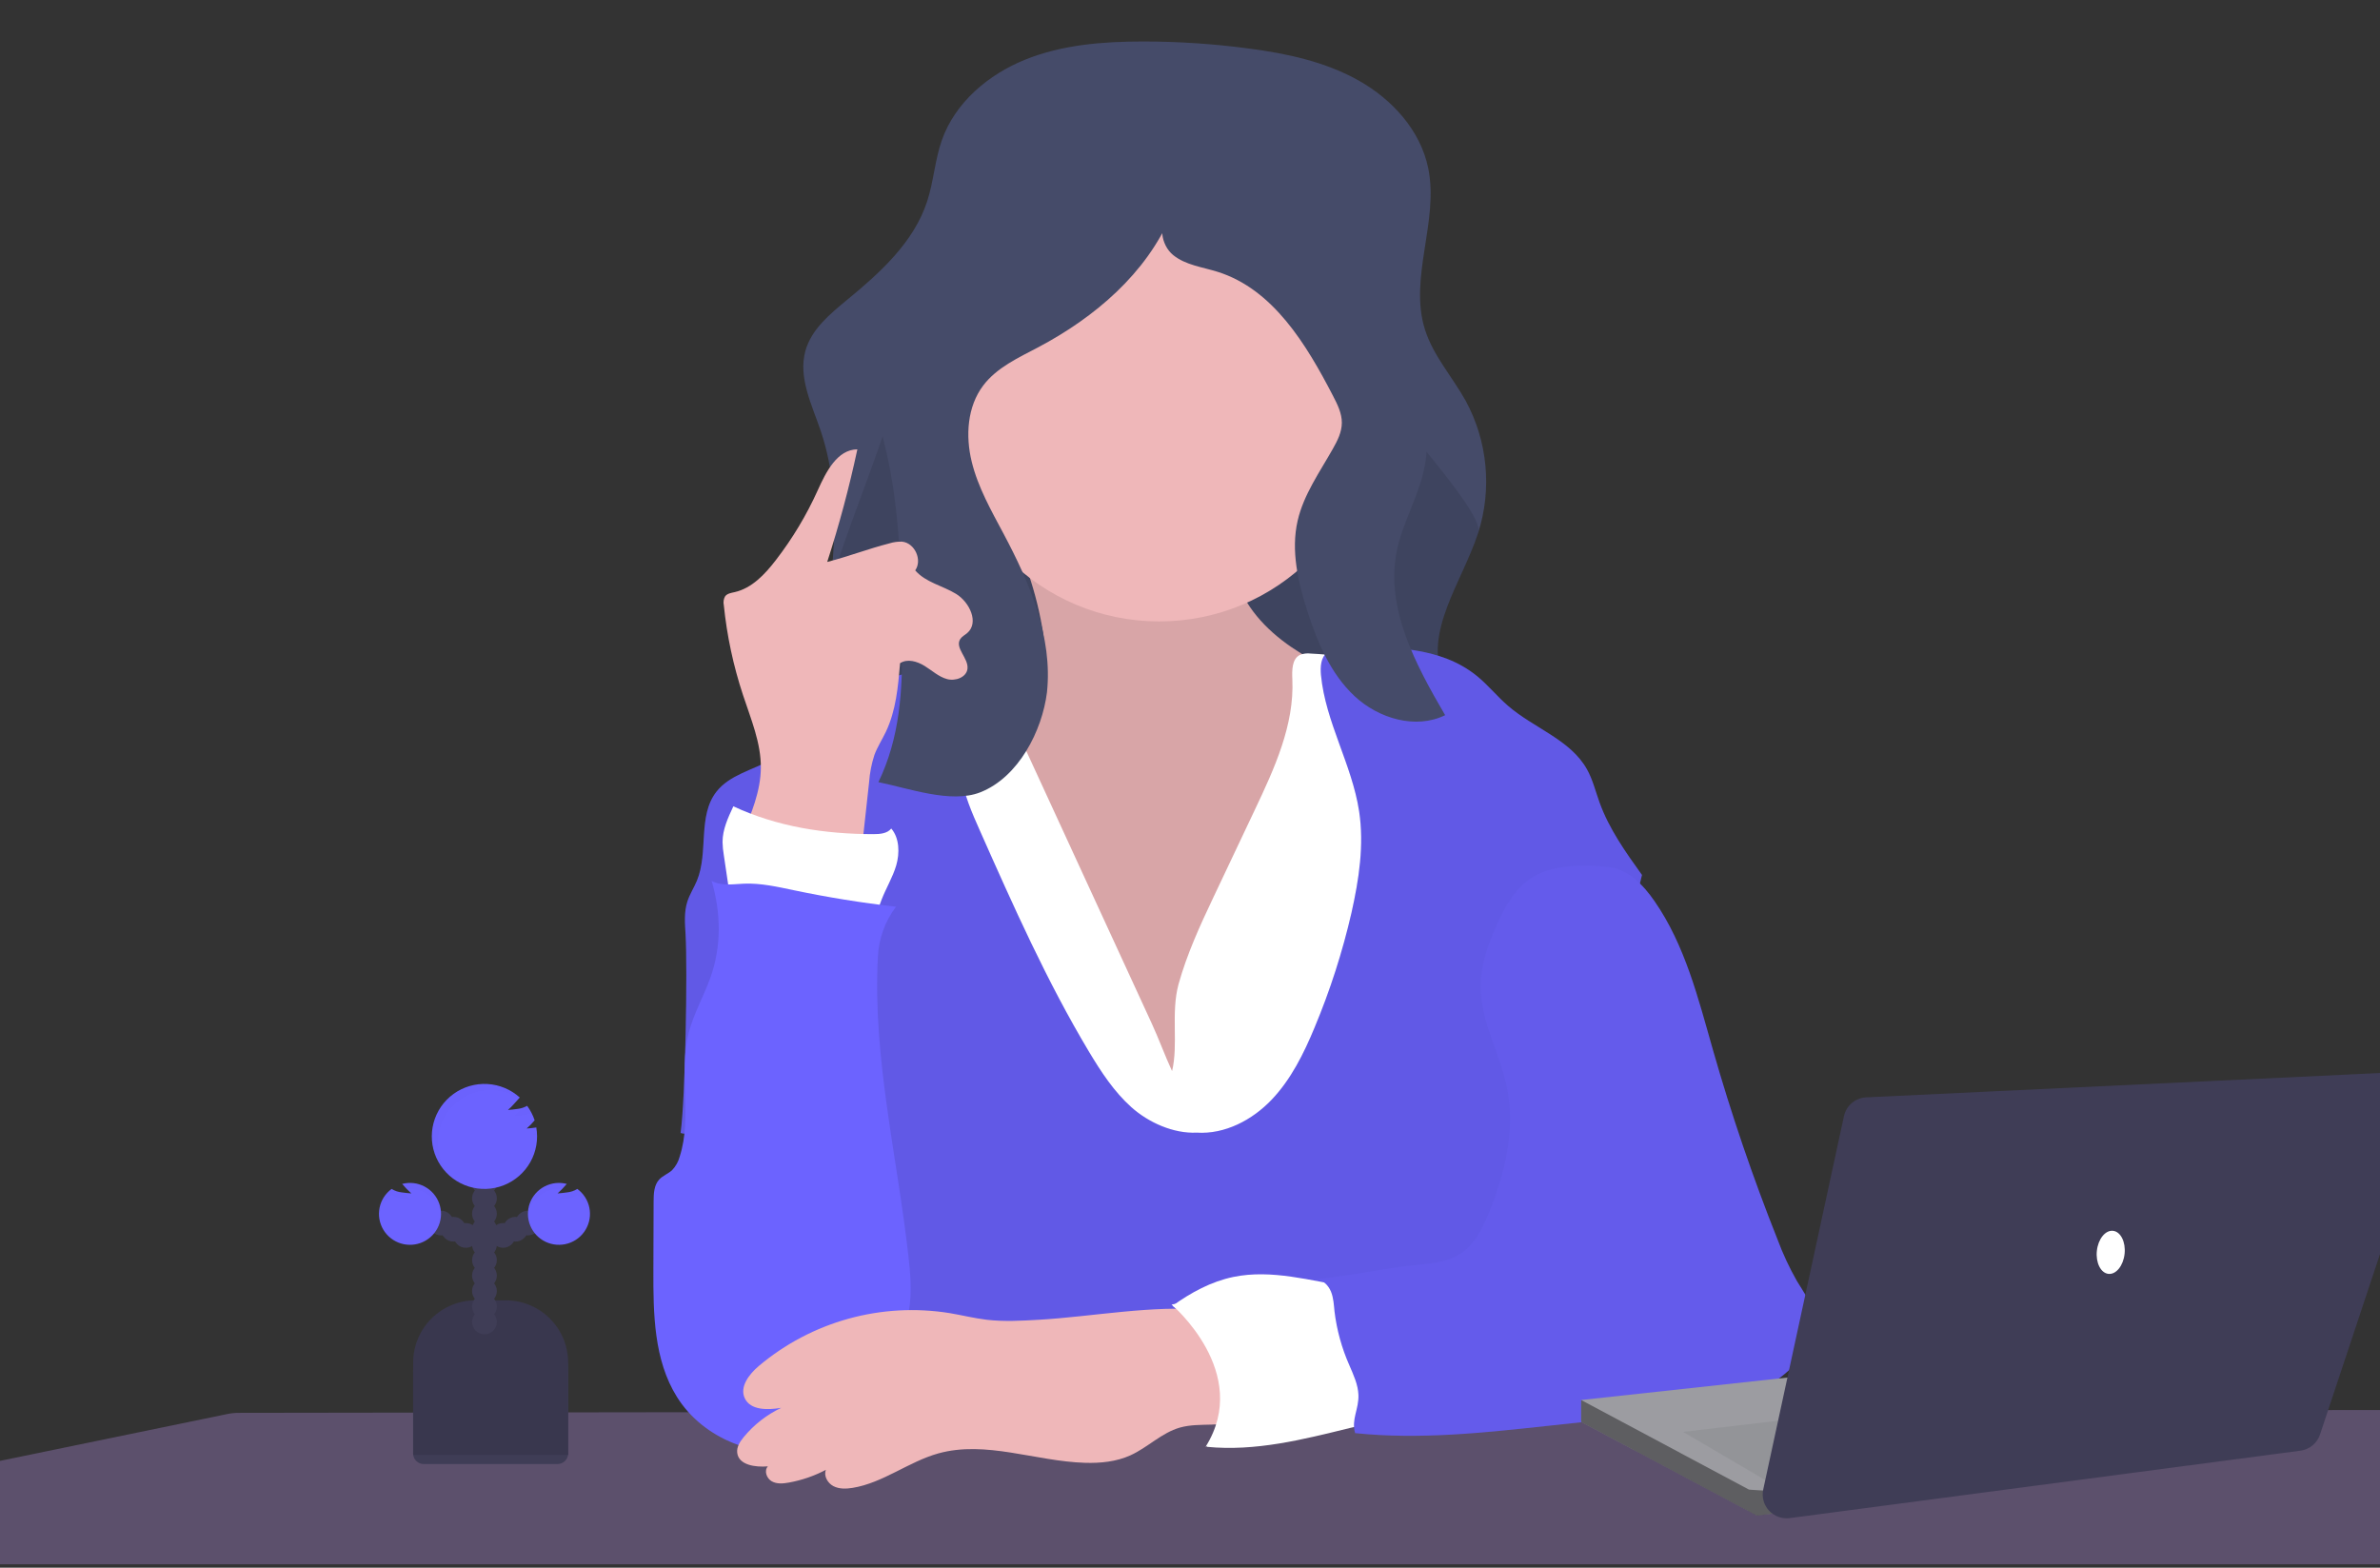 <svg width="375" height="247" viewBox="0 0 375 247" fill="none" xmlns="http://www.w3.org/2000/svg">
<rect x="0" y="0" width="375" height="247" fill="#333333" stroke="none"/>
<g clip-path="url(#clip0)">
<path d="M421.209 228.737C419.455 233.055 417.295 237.197 414.759 241.109C413.569 242.975 412.265 244.765 410.852 246.469H-25.941C-25.548 246.163 -23.241 244.301 -19.652 241.109C-17.078 238.824 -13.847 235.852 -10.219 232.277L35.818 222.79C36.413 222.667 37.019 222.605 37.626 222.605L86.705 222.535H86.756L111.066 222.503H111.121L131.638 222.48H145.068H158.825L215.195 222.401H215.285H219.652H227.324H236.903H239.45L249.13 222.292H252.33L280.487 222.252H289.48H293.804L326.328 222.209H336.013L366.819 222.166L392.823 222.135C393.547 222.135 394.269 222.221 394.973 222.39L421.209 228.737Z" fill="#5C506C"/>
<g opacity="0.1">
<path opacity="0.1" d="M165.326 100.901C165.341 99.796 165.341 98.68 165.326 97.553C165.208 87.427 165.082 77.206 162.779 67.343C162.264 65.423 161.863 63.475 161.576 61.509C161.495 62.184 161.46 62.864 161.47 63.544C161.517 66.029 162.213 68.448 162.779 70.871C165.07 80.676 165.212 90.834 165.326 100.901Z" fill="black"/>
<path opacity="0.1" d="M247.511 74.325C248.027 72.034 248.199 69.68 248.022 67.339C247.945 68.503 247.774 69.659 247.511 70.796C246.513 75.109 244.166 78.994 243.294 83.318C242.918 85.225 242.812 87.176 242.979 89.112C243.042 88.352 243.147 87.595 243.294 86.846C244.166 82.522 246.513 78.621 247.511 74.325Z" fill="black"/>
<path opacity="0.1" d="M234.336 64.81C234.528 64.253 234.632 63.67 234.643 63.081C234.643 61.587 233.951 60.188 233.263 58.863C229.058 50.74 223.83 42.052 215.073 39.3C212.676 38.547 210.023 38.242 208.069 36.662C207.567 36.23 207.155 35.702 206.86 35.11C206.564 34.517 206.39 33.872 206.348 33.212C202.087 41.013 194.769 46.98 186.837 51.171C183.693 52.837 180.285 54.37 178.139 57.208C176.123 59.874 175.537 63.344 175.887 66.7C176.085 64.546 176.863 62.486 178.139 60.737C180.285 57.898 183.689 56.365 186.837 54.699C194.769 50.508 202.087 44.542 206.348 36.74C206.39 37.4 206.564 38.046 206.86 38.638C207.155 39.231 207.567 39.758 208.069 40.19C210.034 41.758 212.676 42.076 215.073 42.828C223.815 45.573 229.058 54.268 233.263 62.391C233.69 63.165 234.049 63.975 234.336 64.81Z" fill="black"/>
<path opacity="0.1" d="M236.651 106.158C232.878 102.63 230.799 97.69 229.219 92.782C228.271 90.025 227.638 87.17 227.332 84.271C226.967 88.297 227.969 92.417 229.219 96.31C230.791 101.219 232.878 106.166 236.651 109.687C240.424 113.207 246.277 114.956 250.919 112.682C250.361 111.729 249.806 110.761 249.256 109.785C244.945 110.996 239.992 109.271 236.651 106.158Z" fill="black"/>
<path opacity="0.1" d="M188.181 105.558C187.423 111.608 183.712 118.927 177.671 121.318C173.477 122.977 167.507 121.071 162.952 120.017C162.56 121.117 162.111 122.197 161.607 123.251C166.277 124.176 173.049 126.674 177.671 124.847C183.712 122.455 187.423 115.136 188.181 109.087C188.337 107.573 188.366 106.05 188.268 104.531C188.244 104.872 188.209 105.217 188.181 105.558Z" fill="black"/>
</g>
<path d="M238.969 119.186L238.096 119.354L198.65 126.913C187.193 129.108 175.571 131.315 163.933 130.472C155.502 129.861 147.626 127.367 139.525 125.18C134.946 123.941 130.092 123.447 128.539 118.335C126.397 111.278 129.884 100.83 130.705 93.68C131.491 86.662 131.955 79.468 130.556 72.533C130.245 70.975 129.835 69.437 129.329 67.93C127.926 63.779 125.721 59.462 126.912 55.248C127.852 51.904 130.717 49.517 133.397 47.305C138.648 42.993 144.01 38.159 146.093 31.695C147.115 28.558 147.307 25.183 148.408 22.07C150.495 16.15 155.738 11.724 161.571 9.38C167.403 7.035 173.818 6.537 180.111 6.537C185.667 6.538 191.217 6.906 196.725 7.639C202.73 8.423 208.791 9.713 214.07 12.684C219.348 15.656 223.797 20.525 225.028 26.461C226.769 34.854 221.934 43.793 224.528 51.943C225.833 56.064 228.852 59.392 230.947 63.163C232.655 66.318 233.709 69.784 234.047 73.353C234.385 76.923 233.999 80.524 232.912 83.941C230.404 91.692 224.265 99.533 227.409 107.048C229.41 111.827 234.52 114.379 238.081 118.166C238.398 118.506 238.694 118.846 238.969 119.186Z" fill="#454B69"/>
<path opacity="0.1" d="M238.096 118.198V119.354L198.65 126.913C187.193 129.108 175.571 131.315 163.933 130.472C155.502 129.861 147.625 127.367 139.525 125.18C134.946 123.941 130.092 123.447 128.539 118.335C126.397 111.278 129.883 100.83 130.705 93.68C131.491 86.662 143.593 61.042 142.194 54.107L214.514 57.244C215.001 61.074 234.115 80.299 232.924 83.973C230.416 91.723 224.277 99.564 227.421 107.079C229.426 111.858 234.535 114.411 238.096 118.198Z" fill="black"/>
<path d="M164.204 98.8C164.633 101.226 164.861 103.896 163.618 106.013C161.964 108.851 158.356 109.757 155.129 110.4L143.927 112.635C143.164 112.788 142.355 112.96 141.785 113.481C141.113 114.081 140.885 115.03 140.787 115.924C140.335 119.97 141.769 123.957 143.078 127.81C145.723 135.616 147.944 143.586 151.289 151.117C154.634 158.648 159.224 165.838 165.776 170.872C172.328 175.906 180.999 178.587 189.021 176.619C196.009 174.906 201.74 169.986 206.68 164.768C210.756 160.455 214.569 155.751 216.546 150.157C217.91 146.315 218.354 142.222 218.782 138.168C219.445 131.953 220.108 125.738 220.771 119.523C221.081 116.606 221.286 113.325 219.387 111.086C218.554 110.102 217.422 109.447 216.267 108.84C211.967 106.562 207.439 104.68 203.438 101.936C199.437 99.192 195.887 95.412 194.673 90.724C193.946 87.909 194.075 84.843 192.837 82.22C191.454 79.28 188.514 77.288 185.369 76.414C182.225 75.54 178.908 75.658 175.669 76.022C172.431 76.387 159.947 77.32 158.607 80.962C157.888 82.922 160.871 87.129 161.579 89.058C162.743 92.22 163.622 95.481 164.204 98.8Z" fill="#EFB7B9"/>
<path opacity="0.1" d="M164.204 98.8C164.633 101.226 164.861 103.896 163.618 106.013C161.964 108.851 158.356 109.757 155.129 110.4L143.927 112.635C143.164 112.788 142.355 112.96 141.785 113.481C141.113 114.081 140.885 115.03 140.787 115.924C140.335 119.97 141.769 123.957 143.078 127.81C145.723 135.616 147.944 143.586 151.289 151.117C154.634 158.648 159.224 165.838 165.776 170.872C172.328 175.906 180.999 178.587 189.021 176.619C196.009 174.906 201.74 169.986 206.68 164.768C210.756 160.455 214.569 155.751 216.546 150.157C217.91 146.315 218.354 142.222 218.782 138.168C219.445 131.953 220.108 125.738 220.771 119.523C221.081 116.606 221.286 113.325 219.387 111.086C218.554 110.102 217.422 109.447 216.267 108.84C211.967 106.562 207.439 104.68 203.438 101.936C199.437 99.192 195.887 95.412 194.673 90.724C193.946 87.909 194.075 84.843 192.837 82.22C191.454 79.28 188.514 77.288 185.369 76.414C182.225 75.54 178.908 75.658 175.669 76.022C172.431 76.387 159.947 77.32 158.607 80.962C157.888 82.922 160.871 87.129 161.579 89.058C162.743 92.22 163.622 95.481 164.204 98.8Z" fill="black"/>
<path d="M191.163 141.43L197.731 127.56C200.808 121.06 203.953 114.23 203.626 107.052C203.563 105.625 203.548 103.841 204.805 103.194C205.351 102.972 205.946 102.896 206.531 102.975C213.445 103.327 220.269 104.704 226.777 107.06C228.038 107.515 229.331 108.04 230.216 109.044C231.1 110.047 231.458 111.396 231.76 112.69C232.791 117.064 233.544 121.499 234.013 125.968C235.192 137.031 234.606 148.193 234.013 159.291L232.267 193.175C232.277 193.656 232.179 194.132 231.981 194.571C231.548 195.355 230.573 195.617 229.697 195.766C226.321 196.343 222.87 196.225 219.45 196.096C195.396 195.186 171.216 193.79 147.319 196.699C147.426 193.174 147.37 189.645 147.15 186.114C146.203 170.868 142.241 155.994 138.35 141.222C136.082 132.597 133.885 123.188 137.536 115.061C138.073 113.778 138.845 112.605 139.812 111.604C141.364 110.086 143.483 109.287 145.582 108.714C149.202 107.732 152.952 107.309 156.701 107.46L181.482 161.275C182.614 163.737 183.546 166.328 184.674 168.759C185.688 164.56 184.469 159.64 185.688 155.088C187.001 150.364 189.068 145.844 191.163 141.43Z" fill="white"/>
<path d="M188.573 178.458C193.006 178.736 197.314 176.47 200.364 173.267C203.414 170.064 205.426 166.003 207.128 161.898C209.575 156.047 211.52 150 212.941 143.821C214.121 138.568 214.958 133.13 214.144 127.807C213.02 120.456 208.85 113.775 208.138 106.374C208.017 105.08 208.095 103.567 209.137 102.787C209.781 102.304 210.63 102.238 211.432 102.191C218.845 101.752 226.989 101.834 232.731 106.527C234.48 107.954 235.899 109.737 237.609 111.208C241.681 114.736 247.435 116.532 250.049 121.216C250.961 122.847 251.397 124.694 252.034 126.45C253.535 130.606 256.133 134.259 258.715 137.854C256.212 148.392 253.335 158.938 250.831 169.476C249.365 175.659 247.887 181.865 245.584 187.784C244.074 191.666 242.176 195.625 242.64 199.781C242.825 201.416 243.371 202.98 243.846 204.556C245.514 210.087 246.295 215.847 246.161 221.621L134.01 221.896C139.383 214.212 140.959 204.787 140.413 195.437C140.15 190.956 139.136 186.448 136.876 182.57C133.315 176.494 127.05 172.534 120.875 169.143C116.551 166.791 111.91 180.026 107.236 178.509C107.991 173.185 108.337 152.634 108.022 147.275C107.92 145.519 107.763 143.715 108.305 142.038C108.675 140.889 109.355 139.862 109.815 138.744C111.658 134.271 109.901 128.551 112.88 124.745C114.94 122.098 118.552 121.346 121.488 119.715C124.503 118.037 126.833 115.402 129.459 113.152C134.611 108.789 140.906 105.985 147.602 105.072C149.555 108.145 150.743 111.641 151.065 115.265C151.265 117.543 151.12 119.852 151.438 122.118C151.874 125.188 153.148 128.069 154.409 130.908C159.664 142.743 164.939 154.614 171.597 165.728C173.48 168.865 175.528 172.001 178.255 174.443C180.983 176.886 184.91 178.63 188.573 178.458Z" fill="#6C63FF"/>
<path opacity="0.1" d="M188.573 178.458C193.006 178.736 197.314 176.47 200.364 173.267C203.414 170.064 205.426 166.003 207.128 161.898C209.575 156.047 211.52 150 212.941 143.821C214.121 138.568 214.958 133.13 214.144 127.807C213.02 120.456 208.85 113.775 208.138 106.374C208.017 105.08 208.095 103.567 209.137 102.787C209.781 102.304 210.63 102.238 211.432 102.191C218.845 101.752 226.989 101.834 232.731 106.527C234.48 107.954 235.899 109.737 237.609 111.208C241.681 114.736 247.435 116.532 250.049 121.216C250.961 122.847 251.397 124.694 252.034 126.45C253.535 130.606 256.133 134.259 258.715 137.854C256.212 148.392 253.335 158.938 250.831 169.476C249.365 175.659 247.887 181.865 245.584 187.784C244.074 191.666 242.176 195.625 242.64 199.781C242.825 201.416 243.371 202.98 243.846 204.556C245.514 210.087 246.295 215.847 246.161 221.621L134.01 221.896C139.383 214.212 140.959 204.787 140.413 195.437C140.15 190.956 139.136 186.448 136.876 182.57C133.315 176.494 127.05 172.534 120.875 169.143C116.551 166.791 111.91 180.026 107.236 178.509C107.991 173.185 108.337 152.634 108.022 147.275C107.92 145.519 107.763 143.715 108.305 142.038C108.675 140.889 109.355 139.862 109.815 138.744C111.658 134.271 109.901 128.551 112.88 124.745C114.94 122.098 118.552 121.346 121.488 119.715C124.503 118.037 126.833 115.402 129.459 113.152C134.611 108.789 140.906 105.985 147.602 105.072C149.555 108.145 150.743 111.641 151.065 115.265C151.265 117.543 151.12 119.852 151.438 122.118C151.874 125.188 153.148 128.069 154.409 130.908C159.664 142.743 164.939 154.614 171.597 165.728C173.48 168.865 175.528 172.001 178.255 174.443C180.983 176.886 184.91 178.63 188.573 178.458Z" fill="black"/>
<path d="M182.642 97.91C201.249 97.91 216.333 82.864 216.333 64.304C216.333 45.744 201.249 30.699 182.642 30.699C164.034 30.699 148.95 45.744 148.95 64.304C148.95 82.864 164.034 97.91 182.642 97.91Z" fill="#EFB7B9"/>
<path d="M164.963 109.087C165.886 100.391 162.263 91.884 158.159 84.157C156.194 80.464 154.087 76.783 153.101 72.725C152.114 68.668 152.397 64.073 154.921 60.737C157.067 57.898 160.47 56.365 163.619 54.699C172.505 49.995 180.629 43.079 184.536 33.831C182.327 35.031 182.901 38.61 184.851 40.19C186.8 41.77 189.457 42.076 191.855 42.828C200.596 45.573 205.839 54.268 210.045 62.391C210.733 63.716 211.432 65.116 211.424 66.609C211.417 68.103 210.733 69.428 210.017 70.698C207.942 74.383 205.403 77.924 204.46 82.044C203.379 86.748 204.519 91.696 206 96.31C207.573 101.219 209.66 106.166 213.433 109.687C217.206 113.207 223.059 114.956 227.7 112.682C223.066 104.735 218.267 95.856 220.075 86.846C220.948 82.534 223.294 78.614 224.293 74.325C226.195 66.143 223.027 57.726 219.918 49.916L210.627 26.61C209.208 23.046 207.592 19.243 204.338 17.224C202.137 15.864 199.472 15.511 196.894 15.264C188.593 14.527 179.993 14.77 172.266 17.852C158.187 23.462 149.359 37.293 142.355 50.708C140.256 54.727 138.185 58.996 138.271 63.528C138.318 66.013 139.014 68.432 139.58 70.855C141.883 80.719 142.009 90.939 142.127 101.066C142.217 108.836 141.812 116.159 138.405 123.235C143.074 124.161 149.846 126.658 154.468 124.831C160.494 122.455 164.204 115.136 164.963 109.087Z" fill="#454B69"/>
<path d="M212.588 202.76C206.515 201.8 200.352 199.945 194.331 201.192C190.841 201.914 187.649 203.646 184.749 205.74C186.344 207.014 188.207 208.151 189.221 209.923C189.851 211.149 190.324 212.449 190.628 213.792C191.265 216.144 191.906 218.544 192.004 220.99C192.102 223.436 191.611 225.985 190.149 227.957C197.805 228.709 205.226 226.828 212.694 224.989C213.548 224.839 214.361 224.512 215.08 224.028C216.259 223.103 216.605 221.457 216.613 219.955C216.613 217.274 215.858 214.659 215.091 212.087C214.18 209.002 213.504 205.826 212.588 202.76Z" fill="white"/>
<path d="M253.59 136.635C256.605 137.027 258.943 139.454 260.665 141.947C265.495 148.886 267.578 157.3 269.897 165.427C272.78 175.533 276.169 185.481 280.065 195.268C280.904 197.529 281.924 199.718 283.115 201.816C284.086 203.435 285.265 204.991 285.694 206.83C286.731 211.275 283.057 215.455 279.224 217.932C277.182 219.306 274.951 220.378 272.602 221.116C270.314 221.798 267.928 222.056 265.558 222.315L243.74 224.667C233.698 225.757 223.565 226.847 213.519 225.796C212.886 223.601 214.128 222.049 214.038 219.763C213.975 218.128 213.252 216.607 212.607 215.102C211.419 212.42 210.633 209.579 210.277 206.669C210.163 205.599 210.123 204.501 209.715 203.505C209.306 202.509 208.429 201.616 207.356 201.545C213.252 200.961 217.729 199.851 223.624 199.263C225.814 199.044 228.089 198.797 229.956 197.636C232.271 196.198 233.568 193.602 234.598 191.085C237.149 184.852 238.792 177.984 237.452 171.382C236.351 165.968 233.281 160.926 233.297 155.402C233.297 152.113 234.421 148.926 235.75 145.915C237.157 142.731 238.992 139.478 242.082 137.862C245.171 136.247 250.104 136.165 253.59 136.635Z" fill="#6C63FF"/>
<path opacity="0.08" d="M253.59 136.635C256.605 137.027 258.943 139.454 260.665 141.947C265.495 148.886 267.578 157.3 269.897 165.427C272.78 175.533 276.169 185.481 280.065 195.268C280.904 197.529 281.924 199.718 283.115 201.816C284.086 203.435 285.265 204.991 285.694 206.83C286.731 211.275 283.057 215.455 279.224 217.932C277.182 219.306 274.951 220.378 272.602 221.116C270.314 221.798 267.928 222.056 265.558 222.315L243.74 224.667C233.698 225.757 223.565 226.847 213.519 225.796C212.886 223.601 214.128 222.049 214.038 219.763C213.975 218.128 213.252 216.607 212.607 215.102C211.419 212.42 210.633 209.579 210.277 206.669C210.163 205.599 210.123 204.501 209.715 203.505C209.306 202.509 208.429 201.616 207.356 201.545C213.252 200.961 217.729 199.851 223.624 199.263C225.814 199.044 228.089 198.797 229.956 197.636C232.271 196.198 233.568 193.602 234.598 191.085C237.149 184.852 238.792 177.984 237.452 171.382C236.351 165.968 233.281 160.926 233.297 155.402C233.297 152.113 234.421 148.926 235.75 145.915C237.157 142.731 238.992 139.478 242.082 137.862C245.171 136.247 250.104 136.165 253.59 136.635Z" fill="black"/>
<path d="M116.964 131.543C118.391 128.163 119.841 124.674 119.881 121.009C119.924 117.045 118.308 113.282 117.074 109.518C115.548 104.913 114.532 100.156 114.044 95.33C113.943 94.868 114.012 94.385 114.24 93.97C114.567 93.511 115.196 93.417 115.75 93.295C118.47 92.676 120.525 90.484 122.223 88.277C124.857 84.869 127.081 81.163 128.85 77.238C130.151 74.348 131.912 70.824 135.088 70.796C133.809 76.787 132.224 82.707 130.34 88.536C133.661 87.689 136.817 86.458 140.138 85.612C140.788 85.407 141.469 85.317 142.15 85.345C144.139 85.553 145.358 88.238 144.202 89.865C145.825 91.763 148.526 92.272 150.648 93.574C152.771 94.875 154.296 98.098 152.409 99.733C152.039 100.05 151.572 100.274 151.304 100.681C150.393 102.085 152.625 103.696 152.44 105.358C152.291 106.719 150.542 107.354 149.217 106.993C147.893 106.633 146.859 105.645 145.68 104.919C144.501 104.194 142.96 103.743 141.816 104.496C141.51 108.185 141.18 111.945 139.58 115.304C138.994 116.532 138.244 117.68 137.772 118.954C137.321 120.344 137.041 121.783 136.939 123.239L135.512 136.251C128.704 137.611 122.601 135.577 116.964 131.543Z" fill="#EFB7B9"/>
<path d="M115.302 143.206L114.048 134.742C113.928 134.053 113.861 133.355 113.847 132.656C113.847 130.696 114.712 128.826 115.549 127.042C122.487 130.272 129.986 131.421 137.638 131.425C138.648 131.425 139.8 131.331 140.429 130.543C141.73 132.037 141.769 134.44 141.215 136.337C140.661 138.235 139.596 139.944 138.888 141.794C138.531 142.731 138.24 143.755 137.556 144.476C136.495 145.617 134.773 145.813 133.209 145.805C131.563 145.795 129.922 145.639 128.304 145.338C124.114 144.562 119.492 142.457 115.302 143.206Z" fill="white"/>
<path d="M141.176 142.861C135.791 142.249 130.442 141.387 125.128 140.273C122.522 139.728 119.892 139.121 117.235 139.227C115.506 139.297 113.647 139.642 112.126 138.788C113.608 143.817 113.698 149.118 111.925 154.053C110.876 156.994 109.276 159.734 108.506 162.761C106.902 169.092 109.103 175.996 107.099 182.214C106.887 183.026 106.47 183.771 105.888 184.378C105.275 184.938 104.438 185.228 103.872 185.836C103.039 186.73 102.988 188.075 102.984 189.294L102.948 200.094C102.925 206.971 103.015 214.263 106.655 220.088C110.805 226.753 119.543 230.207 127.148 228.18C129.17 227.664 131.065 226.74 132.714 225.463C135.355 223.37 137.037 220.343 138.684 217.395C140.649 213.867 142.614 210.26 143.247 206.289C143.695 203.478 143.444 200.608 143.121 197.781C141.345 182.1 137.489 166.552 138.318 150.811C138.442 147.934 139.439 145.162 141.176 142.861Z" fill="#6C63FF"/>
<path d="M163.681 207.939C160.95 208.096 158.198 208.253 155.479 207.939C153.513 207.704 151.595 207.222 149.646 206.892C144.322 206.035 138.875 206.336 133.678 207.776C128.482 209.216 123.66 211.761 119.543 215.235C118.033 216.521 116.508 218.493 117.342 220.292C118.238 222.229 120.977 222.174 123.088 221.813C120.81 222.899 118.797 224.468 117.192 226.412C116.603 227.129 116.044 227.98 116.158 228.909C116.398 230.85 119.039 231.203 120.993 231.034C120.356 231.716 120.785 232.924 121.594 233.386C122.404 233.849 123.41 233.755 124.326 233.586C126.351 233.216 128.307 232.541 130.127 231.583C129.758 232.543 130.398 233.669 131.306 234.147C132.214 234.625 133.319 234.59 134.337 234.425C139.14 233.641 143.149 230.309 147.834 228.999C155.325 226.91 163.163 230.242 170.949 230.477C173.386 230.552 175.885 230.305 178.106 229.301C180.83 228.066 183.027 225.749 185.904 224.926C189.099 224.017 192.767 225.063 195.691 223.491C197.817 222.35 195.899 213.557 195.357 211.863C194.362 208.766 193.364 206.712 190.051 206.398C181.667 205.579 172.128 207.453 163.681 207.939Z" fill="#EFB7B9"/>
<path d="M184.595 205.54C184.595 205.54 197.287 216.254 189.964 227.945L204.114 223.072V212.844C204.114 212.357 198.741 205.054 198.741 205.054L192.393 204.078L184.595 205.54Z" fill="white"/>
<path d="M74.93 204.877H79.689C82.295 204.877 84.795 205.91 86.637 207.748C88.48 209.586 89.515 212.079 89.515 214.678V229.227H65.103V214.678C65.103 213.391 65.358 212.117 65.852 210.928C66.345 209.739 67.069 208.658 67.981 207.748C68.894 206.838 69.977 206.116 71.169 205.623C72.362 205.131 73.639 204.877 74.93 204.877Z" fill="#3F3D56"/>
<path d="M76.333 202.929C77.412 202.929 78.286 202.057 78.286 200.98C78.286 199.904 77.412 199.032 76.333 199.032C75.254 199.032 74.379 199.904 74.379 200.98C74.379 202.057 75.254 202.929 76.333 202.929Z" fill="#3F3D56"/>
<path d="M76.333 200.494C77.412 200.494 78.286 199.622 78.286 198.546C78.286 197.47 77.412 196.597 76.333 196.597C75.254 196.597 74.379 197.47 74.379 198.546C74.379 199.622 75.254 200.494 76.333 200.494Z" fill="#3F3D56"/>
<path d="M76.333 198.06C77.412 198.06 78.286 197.187 78.286 196.111C78.286 195.035 77.412 194.163 76.333 194.163C75.254 194.163 74.379 195.035 74.379 196.111C74.379 197.187 75.254 198.06 76.333 198.06Z" fill="#3F3D56"/>
<path d="M76.333 195.621C77.412 195.621 78.286 194.749 78.286 193.673C78.286 192.597 77.412 191.724 76.333 191.724C75.254 191.724 74.379 192.597 74.379 193.673C74.379 194.749 75.254 195.621 76.333 195.621Z" fill="#3F3D56"/>
<path d="M79.265 196.597C80.344 196.597 81.218 195.725 81.218 194.649C81.218 193.573 80.344 192.701 79.265 192.701C78.186 192.701 77.311 193.573 77.311 194.649C77.311 195.725 78.186 196.597 79.265 196.597Z" fill="#3F3D56"/>
<path d="M81.218 195.621C82.297 195.621 83.172 194.749 83.172 193.673C83.172 192.597 82.297 191.724 81.218 191.724C80.139 191.724 79.265 192.597 79.265 193.673C79.265 194.749 80.139 195.621 81.218 195.621Z" fill="#3F3D56"/>
<path d="M83.172 194.649C84.251 194.649 85.125 193.777 85.125 192.701C85.125 191.625 84.251 190.752 83.172 190.752C82.093 190.752 81.218 191.625 81.218 192.701C81.218 193.777 82.093 194.649 83.172 194.649Z" fill="#3F3D56"/>
<path d="M76.333 193.187C77.412 193.187 78.286 192.314 78.286 191.238C78.286 190.162 77.412 189.29 76.333 189.29C75.254 189.29 74.379 190.162 74.379 191.238C74.379 192.314 75.254 193.187 76.333 193.187Z" fill="#3F3D56"/>
<path d="M76.333 190.752C77.412 190.752 78.286 189.88 78.286 188.804C78.286 187.728 77.412 186.855 76.333 186.855C75.254 186.855 74.379 187.728 74.379 188.804C74.379 189.88 75.254 190.752 76.333 190.752Z" fill="#3F3D56"/>
<path d="M76.333 188.318C77.412 188.318 78.286 187.445 78.286 186.369C78.286 185.293 77.412 184.421 76.333 184.421C75.254 184.421 74.379 185.293 74.379 186.369C74.379 187.445 75.254 188.318 76.333 188.318Z" fill="#3F3D56"/>
<path d="M76.333 185.883C77.412 185.883 78.286 185.011 78.286 183.935C78.286 182.859 77.412 181.986 76.333 181.986C75.254 181.986 74.379 182.859 74.379 183.935C74.379 185.011 75.254 185.883 76.333 185.883Z" fill="#3F3D56"/>
<path d="M84.445 177.65C83.958 177.721 83.471 177.772 82.983 177.803C83.436 177.409 83.857 176.979 84.241 176.517C83.97 175.699 83.572 174.927 83.062 174.232C82.578 174.503 82.042 174.671 81.49 174.726C81.006 174.796 80.519 174.847 80.031 174.882C80.672 174.361 81.269 173.577 81.898 172.922C80.489 171.648 78.684 170.896 76.785 170.792C74.887 170.688 73.01 171.237 71.469 172.349C69.928 173.46 68.817 175.066 68.322 176.897C67.827 178.729 67.977 180.674 68.749 182.408C69.521 184.141 70.866 185.558 72.56 186.42C74.254 187.282 76.193 187.537 78.053 187.143C79.913 186.748 81.581 185.728 82.777 184.253C83.973 182.779 84.624 180.939 84.622 179.042C84.622 178.565 84.58 178.089 84.496 177.619L84.445 177.65Z" fill="#6C63FF"/>
<path d="M90.958 187.33C90.46 187.635 89.897 187.822 89.315 187.875C88.832 187.945 88.344 188 87.857 188.031C88.375 187.568 88.858 187.067 89.303 186.534C88.126 186.228 86.876 186.37 85.798 186.935C84.72 187.499 83.892 188.443 83.475 189.584C83.059 190.725 83.084 191.979 83.546 193.103C84.007 194.226 84.872 195.137 85.972 195.658C87.071 196.179 88.326 196.272 89.49 195.92C90.655 195.567 91.646 194.794 92.269 193.751C92.892 192.708 93.104 191.471 92.861 190.281C92.619 189.092 91.94 188.035 90.958 187.318V187.33Z" fill="#6C63FF"/>
<path d="M73.405 196.597C74.484 196.597 75.358 195.725 75.358 194.649C75.358 193.573 74.484 192.701 73.405 192.701C72.326 192.701 71.451 193.573 71.451 194.649C71.451 195.725 72.326 196.597 73.405 196.597Z" fill="#3F3D56"/>
<path d="M71.451 195.621C72.53 195.621 73.405 194.749 73.405 193.673C73.405 192.597 72.53 191.724 71.451 191.724C70.372 191.724 69.498 192.597 69.498 193.673C69.498 194.749 70.372 195.621 71.451 195.621Z" fill="#3F3D56"/>
<path d="M69.498 194.649C70.577 194.649 71.451 193.777 71.451 192.701C71.451 191.625 70.577 190.752 69.498 190.752C68.419 190.752 67.544 191.625 67.544 192.701C67.544 193.777 68.419 194.649 69.498 194.649Z" fill="#3F3D56"/>
<path d="M61.712 187.33C62.21 187.635 62.772 187.822 63.354 187.875C63.838 187.945 64.325 188 64.813 188.031C64.294 187.569 63.81 187.068 63.366 186.534C64.544 186.228 65.794 186.37 66.872 186.935C67.949 187.499 68.778 188.443 69.194 189.584C69.611 190.725 69.586 191.979 69.124 193.103C68.662 194.226 67.797 195.137 66.698 195.658C65.599 196.179 64.344 196.272 63.179 195.92C62.015 195.567 61.024 194.794 60.4 193.751C59.777 192.708 59.566 191.471 59.808 190.281C60.051 189.092 60.729 188.035 61.712 187.318V187.33Z" fill="#6C63FF"/>
<path d="M74.93 206.32H79.689C82.296 206.32 84.795 207.353 86.638 209.191C88.48 211.029 89.516 213.522 89.516 216.121V229.007C89.516 229.448 89.34 229.871 89.027 230.183C88.715 230.494 88.291 230.67 87.849 230.67H66.758C66.316 230.67 65.892 230.494 65.58 230.183C65.267 229.871 65.092 229.448 65.092 229.007V216.121C65.092 214.833 65.346 213.557 65.841 212.368C66.335 211.178 67.06 210.097 67.974 209.186C68.888 208.276 69.972 207.555 71.166 207.063C72.359 206.571 73.638 206.318 74.93 206.32Z" fill="#3F3D56"/>
<path opacity="0.1" d="M74.93 204.877H79.689C82.295 204.877 84.795 205.91 86.637 207.748C88.48 209.586 89.515 212.079 89.515 214.678V229.227H65.103V214.678C65.103 213.391 65.358 212.117 65.852 210.928C66.345 209.739 67.069 208.658 67.981 207.748C68.894 206.838 69.977 206.116 71.169 205.623C72.362 205.131 73.639 204.877 74.93 204.877Z" fill="black"/>
<path d="M76.333 210.233C77.412 210.233 78.286 209.36 78.286 208.284C78.286 207.208 77.412 206.336 76.333 206.336C75.254 206.336 74.379 207.208 74.379 208.284C74.379 209.36 75.254 210.233 76.333 210.233Z" fill="#3F3D56"/>
<path d="M76.333 207.798C77.412 207.798 78.286 206.926 78.286 205.85C78.286 204.773 77.412 203.901 76.333 203.901C75.254 203.901 74.379 204.773 74.379 205.85C74.379 206.926 75.254 207.798 76.333 207.798Z" fill="#3F3D56"/>
<path d="M76.333 205.363C77.412 205.363 78.286 204.491 78.286 203.415C78.286 202.339 77.412 201.467 76.333 201.467C75.254 201.467 74.379 202.339 74.379 203.415C74.379 204.491 75.254 205.363 76.333 205.363Z" fill="#3F3D56"/>
<g opacity="0.1">
<path opacity="0.1" d="M84.579 178.183C84.381 178.394 84.171 178.593 83.95 178.779C84.174 178.779 84.394 178.744 84.618 178.721C84.61 178.54 84.599 178.36 84.579 178.183Z" fill="black"/>
<path opacity="0.1" d="M81.018 175.855C81.509 175.823 81.993 175.772 82.48 175.702C82.917 175.647 83.344 175.53 83.749 175.357C83.551 174.965 83.322 174.589 83.066 174.232C82.821 174.38 82.556 174.492 82.279 174.565C81.894 175.028 81.472 175.459 81.018 175.855Z" fill="black"/>
<path opacity="0.1" d="M69.01 180.038C69.007 178.551 69.406 177.092 70.165 175.813C70.924 174.534 72.015 173.482 73.323 172.77C74.63 172.057 76.106 171.709 77.596 171.763C79.085 171.817 80.532 172.27 81.784 173.075L81.91 172.942C81.093 172.216 80.139 171.659 79.105 171.303C78.071 170.947 76.976 170.798 75.884 170.866C74.792 170.933 73.724 171.216 72.742 171.697C71.76 172.178 70.883 172.848 70.162 173.668C69.44 174.489 68.889 175.444 68.539 176.478C68.189 177.512 68.048 178.605 68.124 179.694C68.2 180.783 68.491 181.846 68.98 182.822C69.469 183.798 70.148 184.668 70.976 185.381C69.704 183.89 69.008 181.995 69.01 180.038Z" fill="black"/>
</g>
<g opacity="0.1">
<path opacity="0.1" d="M87.857 189.004C88.344 188.972 88.832 188.921 89.315 188.851C89.898 188.797 90.46 188.609 90.958 188.302C91.51 188.707 91.97 189.224 92.308 189.818C92.647 190.413 92.856 191.072 92.923 191.752C92.942 191.581 92.951 191.41 92.951 191.238C92.954 190.477 92.778 189.725 92.437 189.044C92.096 188.363 91.598 187.772 90.985 187.318C90.487 187.624 89.925 187.81 89.343 187.863L88.95 187.914C88.614 188.305 88.249 188.669 87.857 189.004Z" fill="black"/>
<path opacity="0.1" d="M88.053 187.341C88.216 187.343 88.379 187.355 88.541 187.377C88.796 187.106 89.048 186.816 89.303 186.534C88.581 186.341 87.823 186.317 87.09 186.464C86.356 186.61 85.667 186.922 85.074 187.377C84.481 187.832 84.001 188.417 83.671 189.087C83.341 189.756 83.171 190.492 83.172 191.238C83.172 191.403 83.172 191.564 83.195 191.724C83.316 190.523 83.88 189.409 84.778 188.6C85.676 187.79 86.843 187.341 88.053 187.341Z" fill="black"/>
</g>
<g opacity="0.1">
<path opacity="0.1" d="M64.813 189.004C64.325 188.972 63.838 188.921 63.355 188.851C62.772 188.797 62.209 188.609 61.712 188.302C61.16 188.707 60.7 189.224 60.361 189.818C60.022 190.413 59.813 191.072 59.746 191.752C59.727 191.581 59.718 191.41 59.719 191.238C59.715 190.477 59.891 189.725 60.233 189.044C60.574 188.363 61.071 187.772 61.684 187.318C62.182 187.624 62.745 187.81 63.327 187.863L63.72 187.914C64.053 188.307 64.419 188.671 64.813 189.004Z" fill="black"/>
<path opacity="0.1" d="M64.616 187.341C64.452 187.343 64.288 187.355 64.125 187.377C63.873 187.106 63.622 186.816 63.366 186.534C64.089 186.341 64.846 186.317 65.579 186.464C66.313 186.61 67.003 186.922 67.596 187.377C68.188 187.832 68.668 188.417 68.998 189.087C69.328 189.756 69.499 190.492 69.498 191.238C69.498 191.403 69.498 191.564 69.474 191.724C69.353 190.523 68.789 189.409 67.892 188.6C66.994 187.79 65.826 187.341 64.616 187.341Z" fill="black"/>
</g>
<path d="M336.319 230.944L279.666 238.42L276.832 238.793L249.134 224.036V220.582L335.69 211.166L336.319 230.944Z" fill="#9C9CA1"/>
<path d="M265.186 225.604L326.56 218.387L325.931 229.689L278.125 233.186L265.186 225.604Z" fill="#939498"/>
<path opacity="0.4" d="M279.666 234.707V238.416L276.832 238.808L249.13 224.036V220.582L275.57 234.696C275.57 234.696 279.037 235.021 279.666 234.707Z" fill="black"/>
<path d="M290.541 175.843L277.823 234.668C277.694 235.257 277.71 235.868 277.868 236.45C278.027 237.031 278.323 237.566 278.733 238.01C279.142 238.453 279.652 238.792 280.22 238.997C280.788 239.202 281.398 239.268 281.997 239.189L362.465 228.564C363.165 228.472 363.826 228.185 364.371 227.736C364.916 227.286 365.323 226.693 365.546 226.024L382.907 173.804C383.099 173.225 383.146 172.608 383.046 172.006C382.945 171.404 382.699 170.835 382.33 170.349C381.96 169.863 381.477 169.474 380.923 169.215C380.369 168.957 379.76 168.836 379.149 168.865L294.047 172.895C293.22 172.934 292.428 173.244 291.794 173.777C291.16 174.31 290.72 175.036 290.541 175.843Z" fill="#3F3D56"/>
<path d="M334.757 197.545C334.954 195.671 334.136 194.05 332.929 193.924C331.723 193.797 330.584 195.213 330.387 197.087C330.189 198.96 331.008 200.581 332.214 200.708C333.421 200.834 334.56 199.418 334.757 197.545Z" fill="white"/>
</g>
<defs>
<clipPath id="clip0">
<rect width="452" height="246" fill="white" transform="translate(-26 0.5)"/>
</clipPath>
</defs>
</svg>
